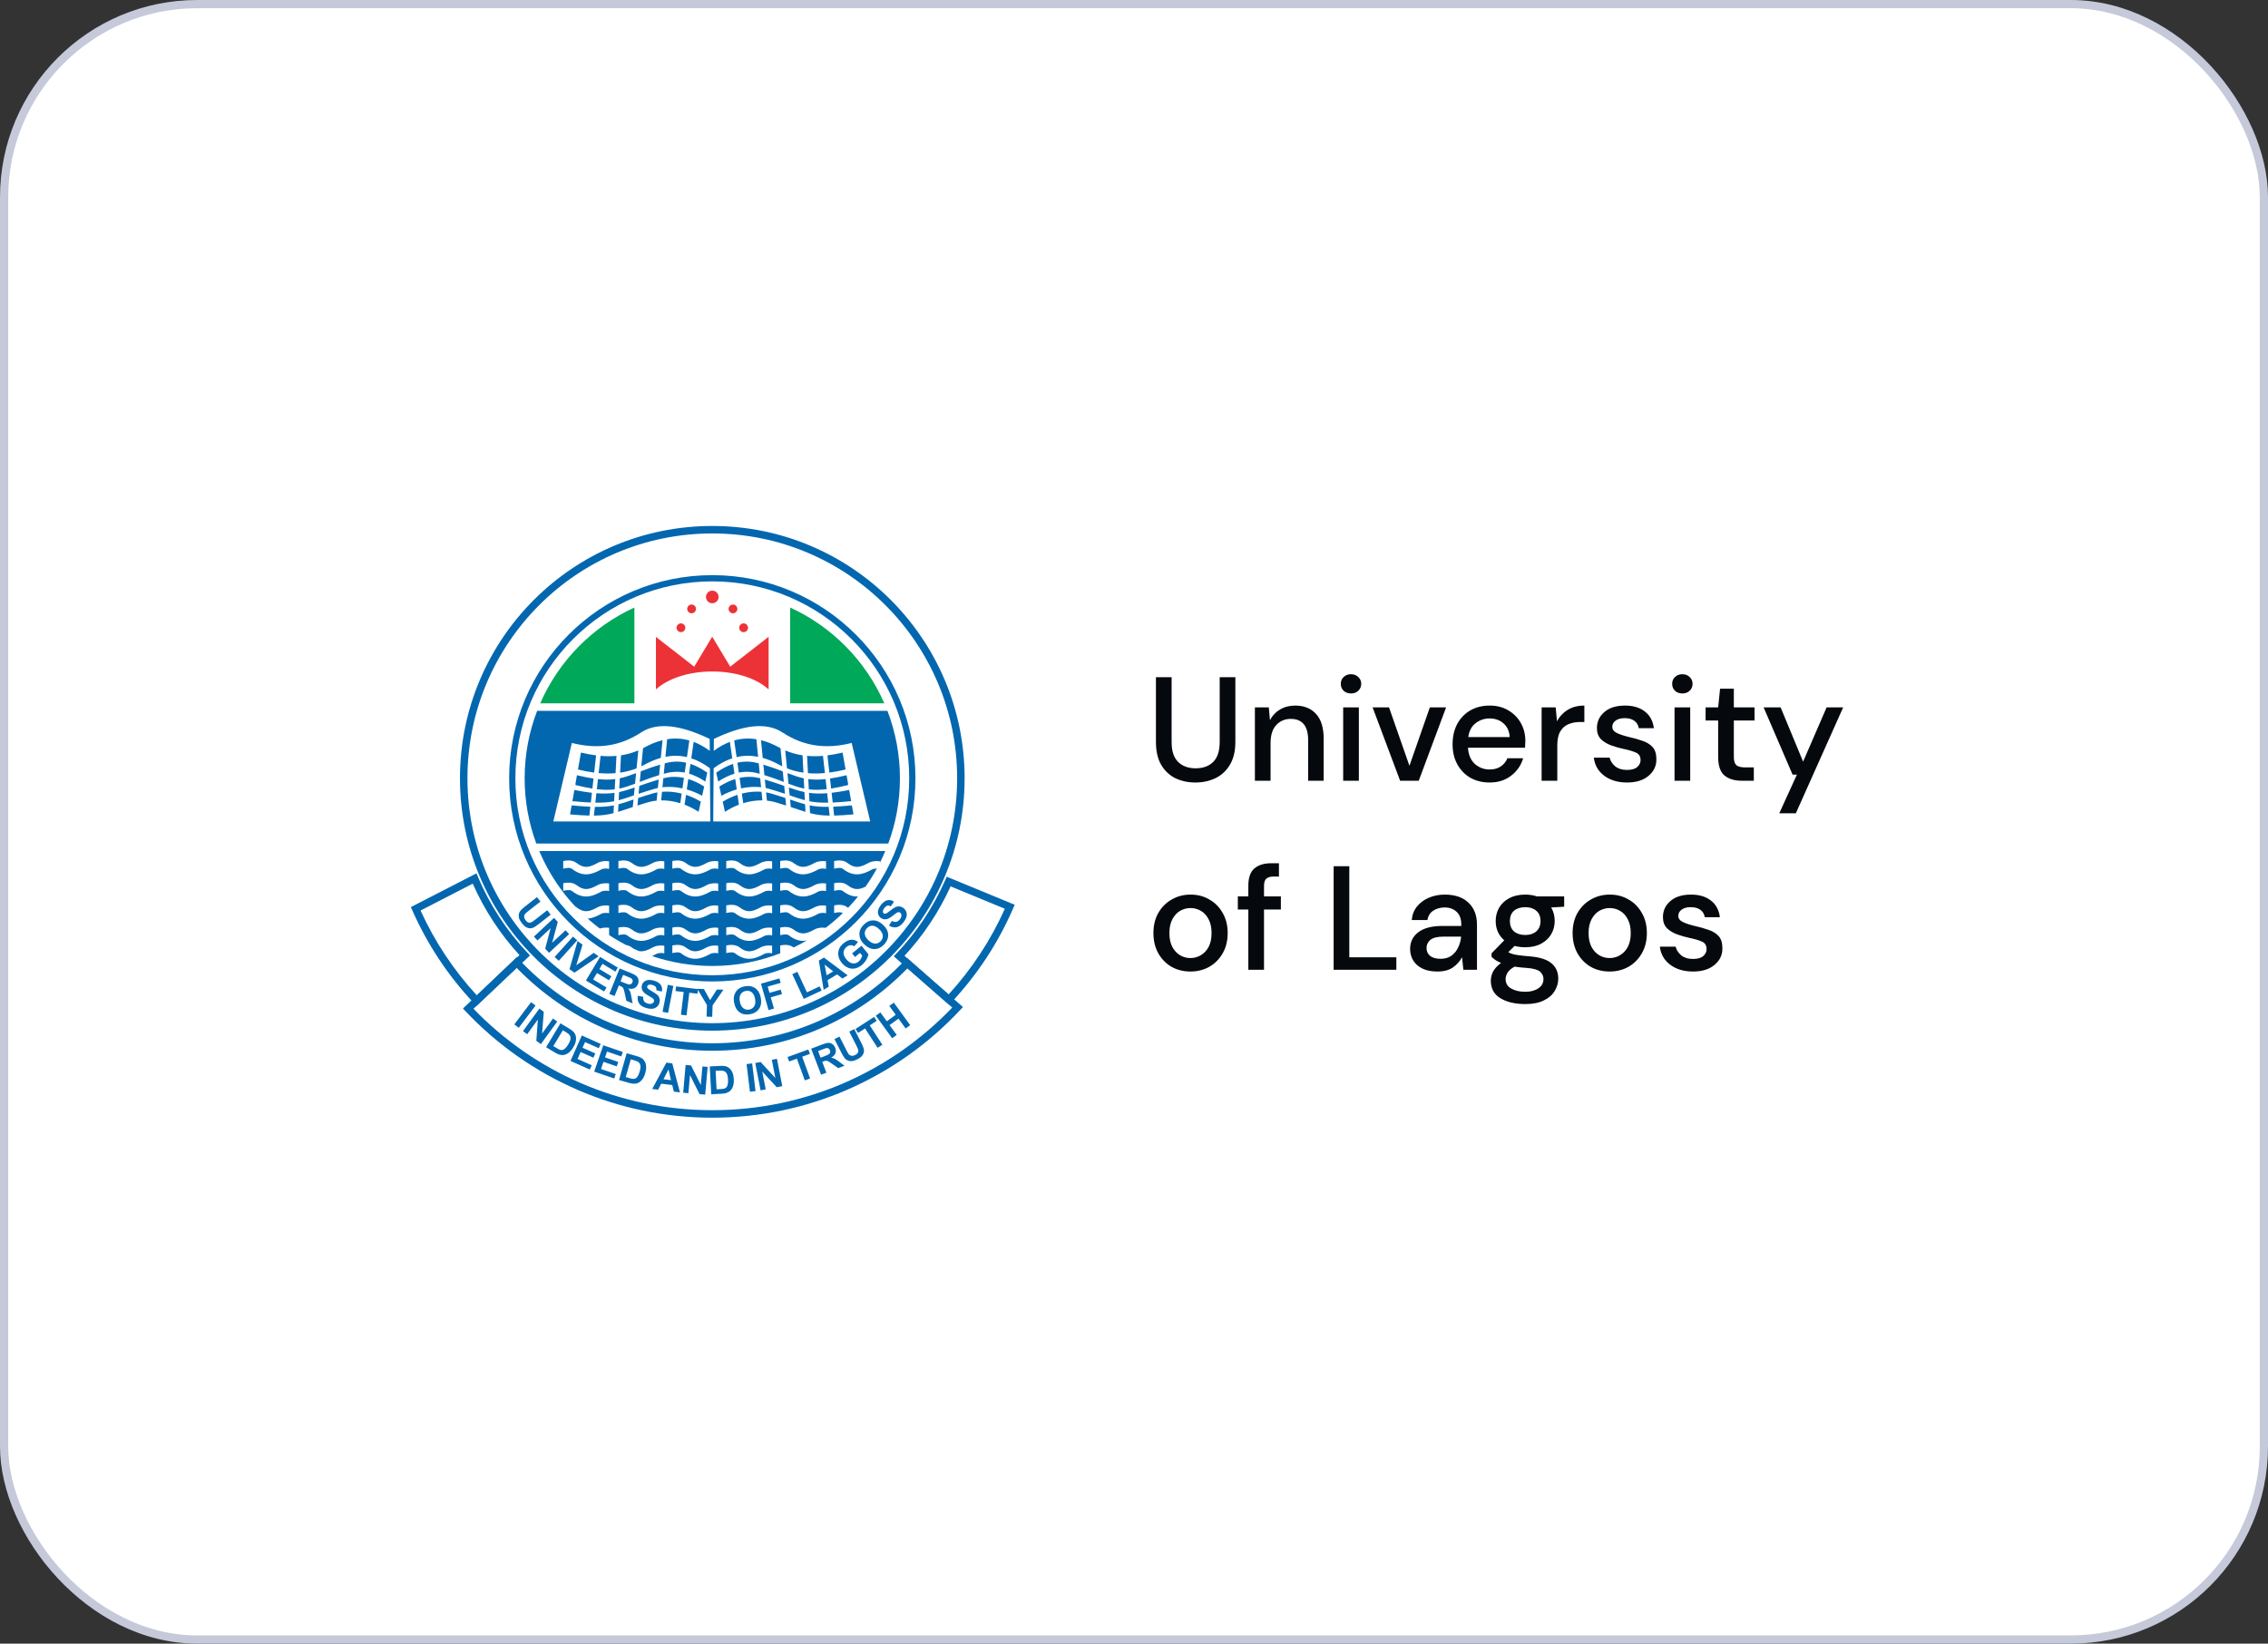 <svg width="276" height="200" viewBox="0 0 276 200" fill="none" xmlns="http://www.w3.org/2000/svg">
<rect x="0" y="0" width="276" height="200" fill="#333333" stroke="none"/>
<rect x="0.5" y="0.5" width="275" height="199" rx="23.5" fill="white" stroke="#C5C9D9"/>
<path fill-rule="evenodd" clip-rule="evenodd" d="M107.992 86.492C108.975 89.041 109.516 91.81 109.516 94.706C109.516 97.498 109.014 100.172 108.097 102.644H65.264C64.347 100.172 63.846 97.497 63.846 94.706C63.846 91.811 64.386 89.041 65.37 86.492H107.992H107.992ZM68.543 104.771C68.715 104.737 68.887 104.711 69.058 104.703C69.464 104.684 69.845 104.76 70.174 105.015C70.624 105.363 71.011 105.497 71.389 105.481C71.791 105.464 72.223 105.281 72.726 105.003C72.978 104.863 73.319 104.784 73.675 104.777C73.822 104.774 73.973 104.783 74.124 104.805V105.728C73.982 105.695 73.834 105.681 73.692 105.684C73.481 105.688 73.291 105.728 73.163 105.799C72.549 106.139 71.999 106.363 71.428 106.388C70.834 106.413 70.255 106.225 69.62 105.733C69.486 105.629 69.306 105.6 69.101 105.61H69.099C68.929 105.618 68.74 105.653 68.543 105.7V104.77V104.771ZM100.486 112.895C99.746 113.458 98.971 113.976 98.164 114.446C98.053 114.466 97.942 114.478 97.831 114.483C97.236 114.509 96.657 114.321 96.022 113.828C95.888 113.725 95.707 113.696 95.503 113.705H95.501C95.331 113.713 95.141 113.749 94.945 113.795V112.866C95.117 112.832 95.289 112.807 95.46 112.799C95.866 112.78 96.247 112.855 96.576 113.11C97.026 113.458 97.413 113.593 97.791 113.576C98.193 113.559 98.625 113.377 99.127 113.098C99.38 112.958 99.721 112.88 100.076 112.873C100.211 112.87 100.348 112.877 100.485 112.895H100.486ZM71.519 111.779C70.988 111.307 70.48 110.811 69.995 110.293C70.056 110.327 70.116 110.366 70.174 110.412C70.624 110.76 71.011 110.894 71.389 110.878C71.791 110.86 72.223 110.678 72.726 110.4C72.978 110.26 73.319 110.181 73.675 110.174C73.822 110.171 73.973 110.18 74.124 110.202V111.125C73.982 111.092 73.834 111.078 73.692 111.081C73.481 111.085 73.291 111.125 73.163 111.196C72.581 111.518 72.058 111.736 71.519 111.779ZM68.543 107.469C68.715 107.435 68.887 107.41 69.058 107.402C69.464 107.383 69.845 107.458 70.174 107.713C70.624 108.062 71.011 108.196 71.389 108.179C71.791 108.162 72.223 107.979 72.726 107.701C72.978 107.561 73.319 107.483 73.675 107.475C73.822 107.473 73.973 107.482 74.124 107.504V108.426C73.982 108.394 73.834 108.379 73.692 108.382C73.481 108.386 73.291 108.426 73.163 108.497C72.549 108.837 71.999 109.061 71.428 109.086C70.834 109.112 70.255 108.923 69.62 108.431C69.486 108.328 69.306 108.299 69.101 108.308H69.099C68.929 108.316 68.74 108.352 68.543 108.398V107.469V107.469ZM75.258 104.771C75.43 104.737 75.603 104.711 75.774 104.703C76.179 104.684 76.56 104.76 76.89 105.015C77.34 105.363 77.727 105.497 78.105 105.481C78.506 105.464 78.938 105.281 79.441 105.003C79.694 104.863 80.034 104.784 80.39 104.777C80.537 104.774 80.688 104.783 80.839 104.805V105.728C80.697 105.695 80.55 105.681 80.408 105.684C80.197 105.688 80.006 105.728 79.878 105.799C79.264 106.139 78.715 106.363 78.144 106.388C77.549 106.413 76.971 106.225 76.335 105.733C76.202 105.629 76.021 105.6 75.816 105.61H75.815C75.645 105.618 75.455 105.653 75.258 105.7V104.77V104.771ZM75.258 107.469C75.43 107.435 75.603 107.41 75.774 107.402C76.179 107.383 76.56 107.458 76.89 107.713C77.34 108.062 77.727 108.196 78.105 108.179C78.506 108.162 78.938 107.979 79.441 107.701C79.694 107.561 80.034 107.483 80.39 107.475C80.537 107.473 80.688 107.482 80.839 107.504V108.426C80.697 108.394 80.55 108.379 80.408 108.382C80.197 108.386 80.006 108.426 79.878 108.497C79.264 108.837 78.715 109.061 78.144 109.086C77.549 109.112 76.971 108.923 76.335 108.431C76.202 108.328 76.021 108.299 75.816 108.308H75.815C75.645 108.316 75.455 108.352 75.258 108.398V107.469V107.469ZM75.258 110.167C75.43 110.133 75.603 110.108 75.774 110.1C76.179 110.081 76.56 110.157 76.89 110.412C77.34 110.76 77.727 110.894 78.105 110.878C78.506 110.86 78.938 110.678 79.441 110.4C79.694 110.26 80.034 110.181 80.39 110.174C80.537 110.171 80.688 110.18 80.839 110.202V111.125C80.697 111.092 80.55 111.078 80.408 111.081C80.197 111.085 80.006 111.125 79.878 111.196C79.264 111.536 78.715 111.76 78.144 111.785C77.549 111.81 76.971 111.622 76.335 111.13C76.202 111.027 76.021 110.997 75.816 111.007H75.815C75.645 111.015 75.455 111.05 75.258 111.097V110.167ZM75.258 112.866C75.43 112.832 75.603 112.807 75.774 112.799C76.179 112.78 76.56 112.855 76.89 113.11C77.34 113.458 77.727 113.593 78.105 113.576C78.506 113.559 78.938 113.376 79.441 113.098C79.694 112.958 80.034 112.879 80.39 112.872C80.537 112.869 80.688 112.878 80.839 112.9V113.823C80.697 113.79 80.55 113.776 80.408 113.779C80.197 113.783 80.006 113.823 79.878 113.894C79.264 114.234 78.715 114.458 78.144 114.483C77.549 114.508 76.971 114.32 76.335 113.828C76.202 113.725 76.021 113.695 75.816 113.705H75.815C75.645 113.713 75.455 113.748 75.258 113.795V112.865V112.866ZM81.82 104.77C81.993 104.736 82.165 104.711 82.336 104.703C82.742 104.684 83.123 104.759 83.452 105.015C83.902 105.363 84.289 105.497 84.667 105.481C85.069 105.463 85.5 105.281 86.003 105.002C86.256 104.863 86.596 104.784 86.952 104.777C87.099 104.774 87.251 104.783 87.401 104.805V105.728C87.259 105.695 87.112 105.681 86.97 105.683C86.759 105.687 86.568 105.728 86.44 105.799C85.826 106.138 85.277 106.362 84.706 106.387C84.111 106.413 83.532 106.225 82.897 105.732C82.763 105.629 82.583 105.6 82.378 105.61H82.376C82.207 105.617 82.017 105.653 81.82 105.699V104.77L81.82 104.77ZM81.82 107.469C81.993 107.435 82.165 107.409 82.336 107.401C82.742 107.383 83.123 107.458 83.452 107.713C83.902 108.061 84.289 108.196 84.667 108.179C85.069 108.162 85.5 107.979 86.003 107.701C86.256 107.561 86.596 107.482 86.952 107.475C87.099 107.472 87.251 107.481 87.401 107.503V108.426C87.259 108.393 87.112 108.379 86.97 108.382C86.759 108.386 86.568 108.426 86.44 108.497C85.826 108.837 85.277 109.061 84.706 109.086C84.111 109.111 83.532 108.923 82.897 108.431C82.763 108.328 82.583 108.298 82.378 108.308H82.376C82.207 108.316 82.017 108.351 81.82 108.398V107.468L81.82 107.469ZM81.82 110.167C81.993 110.133 82.165 110.108 82.336 110.1C82.742 110.081 83.123 110.156 83.452 110.411C83.902 110.76 84.289 110.894 84.667 110.877C85.069 110.86 85.5 110.677 86.003 110.399C86.256 110.26 86.596 110.181 86.952 110.174C87.099 110.171 87.251 110.18 87.401 110.202V111.125C87.259 111.092 87.112 111.078 86.97 111.08C86.759 111.085 86.568 111.125 86.44 111.196C85.826 111.535 85.277 111.76 84.706 111.784C84.111 111.81 83.532 111.622 82.897 111.129C82.763 111.026 82.583 110.997 82.378 111.007H82.376C82.207 111.015 82.017 111.05 81.82 111.096V110.167H81.82ZM81.82 112.865C81.993 112.831 82.165 112.806 82.336 112.798C82.742 112.779 83.123 112.855 83.452 113.11C83.902 113.458 84.289 113.592 84.667 113.576C85.069 113.558 85.5 113.376 86.003 113.098C86.256 112.958 86.596 112.879 86.952 112.872C87.099 112.869 87.251 112.878 87.401 112.9V113.823C87.259 113.79 87.112 113.776 86.97 113.779C86.759 113.783 86.568 113.823 86.44 113.894C85.826 114.234 85.277 114.458 84.706 114.482C84.111 114.508 83.532 114.32 82.897 113.828C82.763 113.724 82.583 113.695 82.378 113.704H82.376C82.207 113.713 82.017 113.748 81.82 113.794V112.865L81.82 112.865ZM81.82 115.045C81.993 115.011 82.165 114.986 82.336 114.978C82.742 114.959 83.123 115.034 83.452 115.29C83.902 115.638 84.289 115.772 84.667 115.756C85.069 115.738 85.5 115.555 86.003 115.277C86.256 115.138 86.596 115.059 86.952 115.052C87.099 115.049 87.251 115.058 87.401 115.08V116.003C87.259 115.97 87.112 115.956 86.97 115.958C86.759 115.962 86.568 116.003 86.44 116.074C85.826 116.413 85.277 116.638 84.706 116.662C84.111 116.688 83.532 116.5 82.897 116.007C82.763 115.904 82.583 115.875 82.378 115.885H82.376C82.207 115.893 82.017 115.928 81.82 115.974V115.045H81.82ZM88.382 104.77C88.555 104.736 88.727 104.711 88.898 104.703C89.304 104.684 89.685 104.759 90.014 105.015C90.464 105.363 90.851 105.497 91.229 105.481C91.631 105.463 92.063 105.281 92.566 105.002C92.818 104.863 93.159 104.784 93.515 104.777C93.662 104.774 93.813 104.783 93.963 104.805V105.728C93.822 105.695 93.674 105.681 93.532 105.683C93.321 105.687 93.131 105.728 93.003 105.799C92.389 106.138 91.839 106.362 91.268 106.387C90.674 106.413 90.095 106.225 89.46 105.732C89.326 105.629 89.146 105.6 88.941 105.61H88.939C88.769 105.617 88.58 105.653 88.382 105.699V104.77V104.77ZM88.382 107.469C88.555 107.435 88.727 107.409 88.898 107.401C89.304 107.383 89.685 107.458 90.014 107.713C90.464 108.061 90.851 108.196 91.229 108.179C91.631 108.162 92.063 107.979 92.566 107.701C92.818 107.561 93.159 107.482 93.515 107.475C93.662 107.472 93.813 107.481 93.963 107.503V108.426C93.822 108.393 93.674 108.379 93.532 108.382C93.321 108.386 93.131 108.426 93.003 108.497C92.389 108.837 91.839 109.061 91.268 109.086C90.674 109.111 90.095 108.923 89.46 108.431C89.326 108.328 89.146 108.298 88.941 108.308H88.939C88.769 108.316 88.58 108.351 88.382 108.398V107.468V107.469ZM88.382 110.167C88.555 110.133 88.727 110.108 88.898 110.1C89.304 110.081 89.685 110.156 90.014 110.411C90.464 110.76 90.851 110.894 91.229 110.877C91.631 110.86 92.063 110.677 92.566 110.399C92.818 110.26 93.159 110.181 93.515 110.174C93.662 110.171 93.813 110.18 93.963 110.202V111.125C93.822 111.092 93.674 111.078 93.532 111.08C93.321 111.085 93.131 111.125 93.003 111.196C92.389 111.535 91.839 111.76 91.268 111.784C90.674 111.81 90.095 111.622 89.46 111.129C89.326 111.026 89.146 110.997 88.941 111.007H88.939C88.769 111.015 88.58 111.05 88.382 111.096V110.167ZM88.382 112.865C88.555 112.831 88.727 112.806 88.898 112.798C89.304 112.779 89.685 112.855 90.014 113.11C90.464 113.458 90.851 113.592 91.229 113.576C91.631 113.558 92.063 113.376 92.566 113.098C92.818 112.958 93.159 112.879 93.515 112.872C93.662 112.869 93.813 112.878 93.963 112.9V113.823C93.822 113.79 93.674 113.776 93.532 113.779C93.321 113.783 93.131 113.823 93.003 113.894C92.389 114.234 91.839 114.458 91.268 114.482C90.674 114.508 90.095 114.32 89.46 113.828C89.326 113.724 89.146 113.695 88.941 113.704H88.939C88.769 113.713 88.58 113.748 88.382 113.794V112.865V112.865ZM88.382 115.045C88.555 115.011 88.727 114.986 88.898 114.978C89.304 114.959 89.685 115.034 90.014 115.29C90.464 115.638 90.851 115.772 91.229 115.756C91.631 115.738 92.063 115.555 92.566 115.277C92.818 115.138 93.159 115.059 93.515 115.052C93.662 115.049 93.813 115.058 93.963 115.08V116.003C93.822 115.97 93.674 115.956 93.532 115.958C93.321 115.962 93.131 116.003 93.003 116.074C92.389 116.413 91.839 116.638 91.268 116.662C90.674 116.688 90.095 116.5 89.46 116.007C89.326 115.904 89.146 115.875 88.941 115.885H88.939C88.769 115.893 88.58 115.928 88.382 115.974V115.045ZM94.945 104.77C95.117 104.736 95.289 104.711 95.46 104.703C95.866 104.684 96.247 104.759 96.576 105.015C97.026 105.363 97.413 105.497 97.791 105.481C98.193 105.463 98.625 105.281 99.127 105.002C99.38 104.863 99.721 104.784 100.076 104.777C100.224 104.774 100.375 104.783 100.525 104.805V105.728C100.384 105.695 100.236 105.681 100.094 105.683C99.883 105.687 99.693 105.728 99.565 105.799C98.951 106.138 98.401 106.362 97.83 106.387C97.236 106.413 96.657 106.225 96.021 105.732C95.888 105.629 95.707 105.6 95.503 105.61H95.501C95.331 105.617 95.141 105.653 94.944 105.699V104.77L94.945 104.77ZM94.945 107.469C95.117 107.435 95.289 107.409 95.46 107.401C95.866 107.383 96.247 107.458 96.576 107.713C97.026 108.061 97.413 108.196 97.791 108.179C98.193 108.162 98.625 107.979 99.127 107.701C99.38 107.561 99.721 107.482 100.076 107.475C100.224 107.472 100.375 107.481 100.525 107.503V108.426C100.384 108.393 100.236 108.379 100.094 108.382C99.883 108.386 99.693 108.426 99.565 108.497C98.951 108.837 98.401 109.061 97.83 109.086C97.236 109.111 96.657 108.923 96.021 108.431C95.888 108.328 95.707 108.298 95.503 108.308H95.501C95.331 108.316 95.141 108.351 94.944 108.398V107.468L94.945 107.469ZM94.945 110.167C95.117 110.133 95.289 110.108 95.46 110.1C95.866 110.081 96.247 110.156 96.576 110.411C97.026 110.76 97.413 110.894 97.791 110.877C98.193 110.86 98.625 110.677 99.127 110.399C99.38 110.26 99.721 110.181 100.076 110.174C100.224 110.171 100.375 110.18 100.525 110.202V111.125C100.384 111.092 100.236 111.078 100.094 111.08C99.883 111.085 99.693 111.125 99.565 111.196C98.951 111.535 98.401 111.76 97.83 111.784C97.236 111.81 96.657 111.622 96.021 111.129C95.888 111.026 95.707 110.997 95.503 111.007H95.501C95.331 111.015 95.141 111.05 94.944 111.096V110.167H94.945ZM87.948 97.549C88.557 97.183 89.162 96.911 89.751 96.717L89.924 97.913C89.365 98.127 88.794 98.412 88.222 98.782L87.948 97.549ZM90.278 96.563C91.14 96.343 91.954 96.288 92.673 96.346L92.775 97.389C92.062 97.378 91.272 97.479 90.447 97.733L90.278 96.563V96.563ZM93.229 96.417C93.437 96.453 93.634 96.499 93.82 96.554C94.499 96.753 95.072 96.936 95.575 97.101L95.664 98.017C95.276 97.893 94.847 97.76 94.364 97.618C94.05 97.526 93.702 97.457 93.327 97.42L93.228 96.417H93.229ZM96.142 97.29C96.856 97.529 97.422 97.723 97.972 97.868L98.02 98.79C97.502 98.633 96.938 98.436 96.232 98.202L96.142 97.29ZM98.528 97.999C99.187 98.132 99.886 98.194 100.844 98.179L100.963 99.245C99.993 99.235 99.294 99.133 98.578 98.948L98.528 97.999H98.528ZM101.391 98.164C102.027 98.138 102.77 98.084 103.669 98.001L103.862 99.096C102.92 99.18 102.157 99.227 101.512 99.241L101.392 98.164H101.391ZM88.821 90.273L89.11 92.272C88.367 92.514 87.612 92.906 86.844 93.475L86.795 99.956C93.348 99.956 99.532 99.956 105.899 99.956C105.147 96.772 104.395 93.588 103.642 90.404C100.79 91.119 98.011 90.957 95.219 89.125C93.168 87.78 90.264 88.289 86.87 89.915L86.859 91.363C87.523 90.874 88.177 90.516 88.821 90.273ZM89.208 92.953L89.379 94.14C88.77 94.324 88.117 94.629 87.403 95.096L87.163 94.016C87.904 93.504 88.579 93.163 89.208 92.953ZM89.474 94.794L89.657 96.061C89.047 96.234 88.418 96.485 87.789 96.83L87.539 95.705C88.222 95.276 88.866 94.981 89.474 94.794ZM90.187 95.928L90.003 94.656C90.919 94.46 91.751 94.507 92.511 94.696L92.618 95.79C91.903 95.708 91.071 95.737 90.186 95.928H90.187ZM89.91 94.008L89.736 92.804C90.679 92.588 91.521 92.663 92.334 92.879L92.459 94.154C91.657 93.926 90.83 93.829 89.91 94.009V94.008ZM89.638 92.125L89.346 90.1C90.264 89.84 91.163 89.806 92.048 89.95L92.257 92.088C91.399 91.921 90.527 91.918 89.638 92.125ZM93.177 95.881L93.076 94.856C94.008 95.131 94.765 95.393 95.431 95.626L95.525 96.588C94.959 96.4 94.301 96.189 93.499 95.961C93.395 95.932 93.288 95.905 93.177 95.881L93.177 95.881ZM93.024 94.321L92.899 93.042C93.835 93.325 94.593 93.605 95.258 93.858L95.384 95.147C94.718 94.893 93.962 94.609 93.024 94.321ZM92.819 92.221L92.608 90.066C93.349 90.249 94.079 90.552 94.801 90.944C94.861 90.977 94.921 91.009 94.982 91.04L95.198 93.247C95.065 93.183 94.932 93.116 94.801 93.044C94.147 92.689 93.487 92.407 92.818 92.221H92.819ZM96.092 96.78L95.999 95.823C96.676 96.057 97.272 96.25 97.895 96.379L97.946 97.373C97.377 97.225 96.808 97.024 96.092 96.78ZM95.954 95.364L95.828 94.075C96.532 94.342 97.149 94.564 97.808 94.704L97.873 95.959C97.229 95.828 96.629 95.618 95.954 95.364V95.364ZM95.771 93.496L95.558 91.311C96.255 91.609 96.957 91.802 97.664 91.909L97.773 94.016C97.097 93.92 96.427 93.752 95.772 93.495L95.771 93.496ZM98.502 97.501L98.449 96.476C99.093 96.566 99.794 96.588 100.658 96.52L100.787 97.669C99.84 97.686 99.143 97.626 98.502 97.501ZM98.427 96.049L98.362 94.799C98.974 94.881 99.646 94.89 100.466 94.802L100.603 96.027C99.749 96.128 99.055 96.127 98.427 96.049ZM98.325 94.079L98.216 91.977C98.857 92.036 99.502 92.03 100.151 91.974L100.384 94.067C99.697 94.128 99.008 94.138 98.325 94.079ZM101.334 97.653L101.202 96.468C101.822 96.398 102.524 96.287 103.339 96.127L103.578 97.485C102.698 97.571 101.964 97.626 101.334 97.653V97.653ZM101.144 95.953L101.008 94.732C101.596 94.646 102.259 94.514 103.022 94.329L103.201 95.346V95.526C102.422 95.719 101.745 95.859 101.144 95.953ZM100.927 94.007L100.693 91.916C101.305 91.838 101.92 91.72 102.537 91.574L102.9 93.634C102.249 93.793 101.589 93.923 100.927 94.008V94.007ZM85.286 97.55C84.677 97.183 84.072 96.911 83.483 96.718L83.31 97.913C83.869 98.127 84.44 98.412 85.012 98.783L85.286 97.55ZM82.956 96.564C82.095 96.343 81.28 96.288 80.562 96.347L80.46 97.389C81.173 97.379 81.962 97.479 82.787 97.733L82.956 96.563V96.564ZM80.006 96.417C79.798 96.454 79.6 96.5 79.415 96.554C78.736 96.754 78.162 96.936 77.66 97.102L77.57 98.018C77.959 97.893 78.388 97.76 78.871 97.618C79.184 97.526 79.532 97.458 79.908 97.421L80.006 96.417H80.006ZM77.092 97.29C76.379 97.529 75.813 97.723 75.262 97.869L75.215 98.791C75.733 98.633 76.297 98.436 77.003 98.203L77.092 97.29ZM74.707 97.999C74.048 98.132 73.349 98.195 72.391 98.18L72.272 99.245C73.242 99.235 73.94 99.134 74.657 98.949L74.707 97.999ZM71.843 98.164C71.207 98.138 70.465 98.085 69.566 98.001L69.373 99.097C70.315 99.18 71.077 99.227 71.723 99.241L71.843 98.164H71.843ZM84.413 90.273L84.125 92.273C84.868 92.514 85.623 92.906 86.391 93.475L86.44 99.956C79.887 99.956 73.702 99.956 67.336 99.956C68.088 96.772 68.841 93.588 69.592 90.404C72.444 91.119 75.224 90.957 78.016 89.126C80.066 87.781 82.971 88.289 86.365 89.915L86.375 91.363C85.711 90.874 85.058 90.516 84.413 90.273ZM84.027 92.953L83.855 94.14C84.465 94.324 85.118 94.63 85.831 95.096L86.071 94.016C85.331 93.505 84.655 93.163 84.027 92.953ZM83.761 94.795L83.578 96.061C84.188 96.234 84.817 96.485 85.446 96.831L85.696 95.706C85.013 95.276 84.369 94.982 83.761 94.795ZM83.048 95.928L83.232 94.656C82.315 94.46 81.484 94.507 80.723 94.696L80.616 95.79C81.332 95.708 82.163 95.738 83.048 95.928ZM83.325 94.009L83.499 92.805C82.556 92.588 81.714 92.663 80.901 92.879L80.776 94.155C81.578 93.927 82.405 93.829 83.326 94.009L83.325 94.009ZM83.597 92.125L83.889 90.101C82.971 89.84 82.071 89.806 81.187 89.951L80.978 92.088C81.836 91.921 82.708 91.918 83.597 92.125H83.597ZM80.058 95.881L80.158 94.856C79.227 95.131 78.47 95.394 77.804 95.626L77.71 96.589C78.276 96.4 78.934 96.19 79.737 95.961C79.84 95.932 79.947 95.905 80.058 95.882L80.058 95.881ZM80.21 94.322L80.336 93.043C79.399 93.325 78.642 93.605 77.977 93.858L77.851 95.147C78.516 94.893 79.272 94.609 80.21 94.322ZM80.416 92.222L80.627 90.066C79.886 90.249 79.156 90.552 78.434 90.945C78.374 90.977 78.313 91.009 78.253 91.04L78.037 93.247C78.17 93.184 78.302 93.116 78.434 93.045C79.087 92.689 79.748 92.408 80.416 92.222H80.416ZM77.142 96.78L77.236 95.824C76.558 96.058 75.962 96.251 75.34 96.38L75.288 97.374C75.857 97.225 76.427 97.025 77.142 96.78ZM77.281 95.364L77.407 94.075C76.703 94.343 76.086 94.564 75.427 94.704L75.361 95.959C76.005 95.828 76.606 95.618 77.281 95.364V95.364ZM77.463 93.496L77.677 91.311C76.98 91.609 76.278 91.802 75.571 91.91L75.462 94.017C76.138 93.92 76.807 93.752 77.463 93.496V93.496ZM74.732 97.501L74.785 96.476C74.142 96.567 73.44 96.588 72.576 96.52L72.448 97.67C73.394 97.686 74.092 97.626 74.732 97.501ZM74.808 96.049L74.872 94.8C74.261 94.881 73.589 94.89 72.768 94.802L72.631 96.028C73.485 96.129 74.18 96.127 74.808 96.049ZM74.91 94.08L75.019 91.977C74.377 92.036 73.732 92.03 73.084 91.974L72.85 94.067C73.538 94.129 74.226 94.138 74.91 94.08ZM71.901 97.653L72.033 96.468C71.413 96.398 70.711 96.287 69.896 96.127L69.657 97.486C70.537 97.571 71.271 97.626 71.901 97.653L71.901 97.653ZM72.091 95.953L72.227 94.733C71.638 94.646 70.975 94.514 70.212 94.329L70.033 95.347V95.526C70.812 95.72 71.49 95.859 72.091 95.953ZM72.308 94.008L72.541 91.916C71.929 91.839 71.314 91.72 70.697 91.574L70.334 93.635C70.985 93.794 71.645 93.923 72.308 94.008V94.008ZM107.738 103.555C107.506 104.107 107.252 104.648 106.978 105.177C107.015 105.105 107.052 105.033 107.088 104.96V104.806C106.938 104.784 106.787 104.775 106.64 104.778C106.283 104.785 105.943 104.864 105.691 105.003C105.188 105.282 104.756 105.464 104.354 105.482C103.976 105.498 103.589 105.364 103.139 105.015C102.81 104.76 102.429 104.685 102.024 104.704C101.852 104.712 101.68 104.737 101.508 104.771V105.7C101.705 105.654 101.894 105.619 102.064 105.611H102.066C102.271 105.601 102.452 105.631 102.585 105.734C103.221 106.225 103.799 106.414 104.394 106.389C104.965 106.364 105.514 106.14 106.128 105.8C106.256 105.729 106.446 105.689 106.658 105.685C106.675 105.684 106.691 105.684 106.708 105.684C106.289 106.447 105.828 107.184 105.328 107.891C104.975 108.061 104.657 108.167 104.355 108.18C103.977 108.196 103.59 108.062 103.14 107.714C102.81 107.459 102.43 107.383 102.024 107.402C101.853 107.41 101.681 107.435 101.508 107.47V108.399C101.705 108.352 101.895 108.317 102.065 108.309H102.067C102.271 108.3 102.452 108.329 102.585 108.432C103.221 108.924 103.8 109.112 104.394 109.087L104.42 109.086C104.504 108.983 104.586 108.88 104.668 108.776C104.209 109.362 103.722 109.925 103.208 110.464C103.186 110.447 103.163 110.43 103.14 110.412C102.811 110.157 102.43 110.082 102.024 110.101C101.853 110.109 101.681 110.134 101.509 110.168V111.097C101.706 111.051 101.895 111.015 102.065 111.008H102.067C102.26 110.999 102.432 111.024 102.563 111.114C102.621 111.058 102.678 111.001 102.736 110.945C100.948 112.713 98.87 114.187 96.579 115.291L96.579 115.29C96.249 115.035 95.868 114.959 95.463 114.979C95.291 114.987 95.12 115.012 94.947 115.046V115.975C94.996 115.963 95.043 115.953 95.091 115.943L95.118 115.932C92.508 116.97 89.662 117.541 86.683 117.541C84.121 117.541 81.657 117.118 79.358 116.34C79.528 116.262 79.702 116.173 79.881 116.074C80.009 116.004 80.199 115.963 80.41 115.959C80.552 115.956 80.7 115.97 80.841 116.003V115.081C80.691 115.059 80.54 115.05 80.392 115.052C80.036 115.06 79.696 115.138 79.443 115.278C78.941 115.556 78.509 115.739 78.107 115.756C77.988 115.762 77.868 115.752 77.745 115.725C77.249 115.514 76.763 115.286 76.285 115.041C76.552 115.178 76.822 115.308 77.094 115.435C77.028 115.391 76.961 115.343 76.892 115.29C76.681 115.127 76.449 115.037 76.203 114.998C75.256 114.508 74.347 113.954 73.483 113.34C73.694 113.49 73.909 113.637 74.126 113.78V112.901C73.976 112.879 73.824 112.87 73.677 112.873C73.434 112.878 73.199 112.916 72.994 112.984C69.772 110.567 67.209 107.317 65.626 103.554H107.74L107.738 103.555ZM104.881 108.499C104.844 108.548 104.806 108.596 104.769 108.645C104.807 108.596 104.844 108.548 104.881 108.499Z" fill="#0367B0"/>
<path fill-rule="evenodd" clip-rule="evenodd" d="M96.158 73.926C101.268 76.261 105.366 80.425 107.616 85.581H96.158V73.926ZM65.742 85.581C67.992 80.425 72.091 76.261 77.201 73.926V85.581H65.742Z" fill="#00A859"/>
<path fill-rule="evenodd" clip-rule="evenodd" d="M82.866 75.852C83.161 75.852 83.4 76.091 83.4 76.386C83.4 76.681 83.161 76.92 82.866 76.92C82.571 76.92 82.332 76.681 82.332 76.386C82.332 76.091 82.571 75.852 82.866 75.852ZM90.493 75.852C90.788 75.852 91.027 76.091 91.027 76.386C91.027 76.681 90.788 76.92 90.493 76.92C90.198 76.92 89.959 76.681 89.959 76.386C89.959 76.091 90.198 75.852 90.493 75.852ZM84.162 73.56C84.457 73.56 84.696 73.799 84.696 74.094C84.696 74.389 84.457 74.628 84.162 74.628C83.867 74.628 83.628 74.389 83.628 74.094C83.628 73.799 83.867 73.56 84.162 73.56ZM89.197 73.56C89.492 73.56 89.731 73.799 89.731 74.094C89.731 74.389 89.492 74.628 89.197 74.628C88.902 74.628 88.663 74.389 88.663 74.094C88.663 73.799 88.902 73.56 89.197 73.56ZM93.536 77.484V83.89C92.112 82.58 89.574 81.707 86.68 81.707C83.785 81.707 81.247 82.58 79.822 83.89V77.498L84.479 81.123L86.671 77.473L88.862 81.123L93.536 77.484L93.536 77.484ZM86.68 71.871C87.103 71.871 87.448 72.215 87.448 72.639C87.448 73.063 87.104 73.407 86.68 73.407C86.255 73.407 85.912 73.063 85.912 72.639C85.912 72.215 86.255 71.871 86.68 71.871Z" fill="#ED3237"/>
<path d="M57.677 122.072C56.118 120.421 54.699 118.636 53.438 116.737C52.188 114.852 51.093 112.856 50.172 110.768L50 110.377L50.38 110.181L57.547 106.494L57.982 106.27L58.173 106.721C58.892 108.426 59.761 110.054 60.764 111.589C61.774 113.136 62.921 114.589 64.187 115.931L64.498 116.26L64.168 116.572L58.32 122.092L57.99 122.403L57.678 122.073L57.677 122.072ZM54.196 116.235C55.344 117.964 56.626 119.597 58.029 121.117L63.217 116.221C62.038 114.936 60.962 113.552 60.003 112.083C59.062 110.641 58.233 109.117 57.531 107.523L51.179 110.792C52.042 112.693 53.052 114.513 54.196 116.236V116.235Z" fill="#0367B0"/>
<path d="M123.299 110.515C122.383 112.632 121.294 114.65 120.048 116.549C118.791 118.464 117.37 120.27 115.801 121.946L115.501 122.267L115.172 121.978L109.12 116.677L108.764 116.365L109.09 116.023C110.327 114.722 111.453 113.313 112.451 111.812C113.441 110.321 114.306 108.741 115.029 107.087L115.207 106.68L115.618 106.849L123.056 109.916L123.482 110.092L123.299 110.515H123.299ZM119.287 116.051C120.427 114.314 121.43 112.484 122.281 110.578L115.68 107.856C114.973 109.414 114.145 110.904 113.208 112.313C112.269 113.727 111.218 115.062 110.07 116.304L115.438 121.005C116.845 119.467 118.133 117.81 119.287 116.051Z" fill="#0367B0"/>
<path d="M57.622 122.748C61.312 126.571 65.751 129.669 70.703 131.805C75.602 133.919 81.004 135.09 86.68 135.09C92.398 135.09 97.834 133.903 102.759 131.763C107.733 129.601 112.187 126.466 115.881 122.599L110.433 117.827C107.414 120.928 103.794 123.44 99.761 125.174C95.747 126.9 91.325 127.856 86.681 127.856C82.017 127.856 77.575 126.89 73.545 125.148C69.5 123.4 65.874 120.87 62.856 117.751L57.622 122.748H57.622ZM70.344 132.641C65.138 130.396 60.486 127.109 56.649 123.044L56.34 122.716L56.667 122.404L62.558 116.78L62.888 116.465L63.201 116.798C66.198 119.982 69.834 122.557 73.903 124.316C77.817 126.008 82.138 126.946 86.68 126.946C91.199 126.946 95.499 126.017 99.401 124.339C103.457 122.596 107.083 120.044 110.076 116.888L110.376 116.572L110.704 116.859L116.833 122.228L117.186 122.537L116.867 122.879C113.026 126.992 108.355 130.32 103.121 132.595C98.081 134.786 92.521 136.001 86.68 136.001C80.878 136.001 75.354 134.803 70.343 132.642L70.344 132.641Z" fill="#0367B0"/>
<path d="M86.681 69.984C93.508 69.984 99.689 72.752 104.162 77.226C108.636 81.699 111.403 87.88 111.403 94.707C111.403 101.534 108.636 107.714 104.162 112.188C99.689 116.662 93.508 119.429 86.681 119.429C79.854 119.429 73.674 116.662 69.2 112.188C64.726 107.714 61.959 101.534 61.959 94.707C61.959 87.88 64.726 81.699 69.2 77.226C73.674 72.752 79.855 69.984 86.681 69.984ZM103.626 77.762C99.289 73.425 93.299 70.743 86.681 70.743C80.064 70.743 74.073 73.425 69.736 77.762C65.4 82.098 62.718 88.089 62.718 94.707C62.718 101.324 65.4 107.315 69.736 111.651C74.073 115.988 80.064 118.67 86.681 118.67C93.299 118.67 99.29 115.988 103.626 111.651C107.962 107.315 110.645 101.324 110.645 94.707C110.645 88.089 107.962 82.098 103.626 77.762Z" fill="#0367B0"/>
<path d="M65.348 109.164L65.771 109.705L64.344 110.82C64.117 110.997 63.975 111.119 63.919 111.184C63.829 111.292 63.786 111.415 63.788 111.553C63.791 111.691 63.852 111.836 63.969 111.987C64.089 112.14 64.211 112.232 64.333 112.262C64.456 112.292 64.568 112.279 64.67 112.225C64.773 112.171 64.928 112.061 65.137 111.898L66.595 110.759L67.017 111.3L65.633 112.382C65.316 112.629 65.082 112.789 64.928 112.862C64.774 112.935 64.623 112.967 64.471 112.959C64.32 112.95 64.166 112.901 64.01 112.812C63.854 112.722 63.693 112.57 63.528 112.358C63.328 112.103 63.205 111.886 63.16 111.708C63.115 111.53 63.109 111.367 63.142 111.218C63.175 111.069 63.233 110.943 63.316 110.839C63.439 110.685 63.648 110.494 63.943 110.263L65.348 109.165V109.164ZM64.975 113.969L67.421 111.688L67.877 112.176L67.192 114.717L68.826 113.194L69.261 113.661L66.815 115.942L66.345 115.437L67.005 112.948L65.41 114.435L64.975 113.969L64.975 113.969ZM67.493 116.451L69.731 113.965L70.24 114.424L68.002 116.91L67.493 116.451ZM69.304 117.928L70.287 114.508L70.889 114.946L70.13 117.454L72.258 115.94L72.847 116.368L69.897 118.359L69.304 117.928H69.304ZM71.302 119.309L73.024 116.442L75.184 117.74L74.893 118.225L73.32 117.281L72.939 117.916L74.402 118.795L74.112 119.278L72.649 118.399L72.18 119.179L73.808 120.157L73.517 120.64L71.302 119.309ZM74.152 120.943L75.405 117.842L76.745 118.383C77.081 118.519 77.314 118.646 77.445 118.764C77.575 118.881 77.658 119.029 77.692 119.209C77.726 119.389 77.706 119.57 77.632 119.753C77.538 119.985 77.39 120.15 77.19 120.246C76.991 120.34 76.743 120.352 76.451 120.279C76.557 120.414 76.635 120.547 76.687 120.678C76.738 120.808 76.791 121.024 76.845 121.327L76.986 122.088L76.225 121.78L76.037 120.919C75.971 120.612 75.921 120.415 75.886 120.328C75.851 120.241 75.805 120.172 75.746 120.121C75.689 120.071 75.587 120.016 75.44 119.957L75.312 119.905L74.788 121.2L74.151 120.943L74.152 120.943ZM75.512 119.411L75.982 119.601C76.288 119.724 76.484 119.789 76.57 119.794C76.656 119.8 76.733 119.78 76.802 119.735C76.869 119.69 76.922 119.622 76.96 119.529C77.002 119.424 77.008 119.329 76.977 119.242C76.946 119.155 76.883 119.082 76.786 119.022C76.738 118.995 76.584 118.929 76.326 118.825L75.83 118.624L75.513 119.411H75.512ZM77.619 121.169L78.279 121.292C78.256 121.515 78.29 121.693 78.38 121.827C78.469 121.96 78.614 122.055 78.815 122.113C79.027 122.173 79.2 122.175 79.333 122.117C79.466 122.06 79.55 121.972 79.584 121.854C79.606 121.778 79.602 121.707 79.571 121.64C79.542 121.574 79.476 121.504 79.374 121.433C79.305 121.384 79.141 121.287 78.886 121.141C78.557 120.953 78.339 120.776 78.233 120.609C78.083 120.375 78.044 120.131 78.117 119.876C78.164 119.712 78.255 119.573 78.39 119.457C78.525 119.342 78.693 119.272 78.891 119.248C79.091 119.226 79.315 119.249 79.566 119.321C79.977 119.439 80.26 119.616 80.417 119.852C80.573 120.089 80.614 120.356 80.54 120.655L79.873 120.494C79.892 120.32 79.865 120.184 79.793 120.085C79.721 119.986 79.592 119.91 79.406 119.857C79.215 119.802 79.053 119.797 78.922 119.844C78.838 119.873 78.784 119.93 78.76 120.013C78.738 120.089 78.752 120.164 78.803 120.236C78.866 120.329 79.048 120.459 79.347 120.625C79.647 120.792 79.862 120.937 79.993 121.06C80.124 121.184 80.213 121.328 80.26 121.491C80.308 121.655 80.302 121.838 80.244 122.04C80.191 122.225 80.09 122.383 79.94 122.513C79.789 122.644 79.608 122.721 79.395 122.745C79.183 122.769 78.934 122.74 78.65 122.658C78.237 122.54 77.947 122.355 77.779 122.104C77.612 121.853 77.558 121.541 77.618 121.169L77.619 121.169ZM80.629 123.117L81.268 119.834L81.941 119.965L81.303 123.248L80.629 123.117ZM82.864 123.471L83.203 120.713L82.202 120.591L82.271 120.029L84.953 120.358L84.883 120.92L83.885 120.797L83.546 123.555L82.864 123.471H82.864ZM85.985 123.706L86.034 122.299L84.858 120.32L85.662 120.348L86.415 121.698L87.245 120.403L88.035 120.431L86.719 122.327L86.67 123.73L85.985 123.706L85.985 123.706ZM89.349 122.049C89.283 121.714 89.279 121.424 89.337 121.177C89.381 120.996 89.455 120.825 89.56 120.666C89.666 120.508 89.79 120.382 89.934 120.287C90.126 120.16 90.356 120.07 90.629 120.018C91.12 119.922 91.543 119.995 91.896 120.238C92.25 120.481 92.479 120.869 92.582 121.403C92.686 121.934 92.619 122.377 92.384 122.733C92.15 123.089 91.787 123.315 91.297 123.41C90.801 123.507 90.377 123.435 90.027 123.194C89.676 122.953 89.45 122.571 89.349 122.049ZM90.038 121.892C90.11 122.263 90.253 122.528 90.464 122.686C90.676 122.844 90.916 122.897 91.185 122.844C91.453 122.792 91.655 122.655 91.79 122.43C91.925 122.206 91.956 121.904 91.882 121.524C91.809 121.147 91.671 120.883 91.467 120.73C91.264 120.578 91.022 120.529 90.745 120.582C90.467 120.636 90.261 120.774 90.128 120.995C89.995 121.215 89.964 121.514 90.037 121.892H90.038ZM93.528 122.912L92.606 119.698L94.847 119.055L95.003 119.599L93.423 120.052L93.641 120.813L95.006 120.422L95.162 120.966L93.797 121.357L94.189 122.723L93.529 122.913L93.528 122.912ZM97.816 121.547L96.414 118.54L97.036 118.25L98.2 120.746L99.746 120.025L99.985 120.535L97.816 121.547ZM103.158 118.682L102.518 119.067L101.872 118.568L100.707 119.268L100.858 120.064L100.234 120.439L99.647 116.89L100.269 116.517L103.158 118.682L103.158 118.682ZM101.394 118.199L100.352 117.376L100.598 118.677L101.394 118.199ZM104.045 116.448L103.69 116.01L104.84 115.079L105.678 116.115C105.653 116.312 105.567 116.536 105.42 116.79C105.273 117.042 105.092 117.256 104.874 117.432C104.598 117.656 104.311 117.794 104.013 117.847C103.715 117.899 103.429 117.861 103.153 117.733C102.878 117.604 102.64 117.415 102.438 117.166C102.219 116.895 102.082 116.607 102.026 116.304C101.972 116 102.009 115.702 102.141 115.41C102.241 115.186 102.417 114.972 102.669 114.768C102.997 114.503 103.308 114.363 103.601 114.349C103.896 114.335 104.166 114.426 104.412 114.622L103.961 115.148C103.82 115.051 103.669 115.007 103.506 115.016C103.344 115.026 103.186 115.092 103.032 115.217C102.799 115.406 102.673 115.629 102.652 115.885C102.632 116.143 102.739 116.413 102.971 116.7C103.22 117.008 103.477 117.183 103.742 117.224C104.006 117.266 104.251 117.195 104.476 117.012C104.588 116.921 104.683 116.809 104.76 116.675C104.838 116.541 104.892 116.411 104.923 116.284L104.655 115.954L104.045 116.449L104.045 116.448ZM105.225 114.957C104.976 114.724 104.802 114.491 104.703 114.258C104.632 114.085 104.592 113.904 104.584 113.714C104.577 113.524 104.603 113.348 104.664 113.187C104.743 112.972 104.878 112.764 105.067 112.561C105.408 112.195 105.793 112.006 106.222 111.994C106.651 111.983 107.064 112.163 107.462 112.534C107.857 112.902 108.064 113.3 108.084 113.726C108.103 114.152 107.942 114.548 107.602 114.913C107.257 115.282 106.872 115.473 106.447 115.485C106.022 115.496 105.614 115.32 105.225 114.957ZM105.691 114.424C105.967 114.682 106.239 114.813 106.503 114.817C106.767 114.82 106.992 114.721 107.179 114.521C107.365 114.321 107.448 114.091 107.425 113.83C107.402 113.569 107.25 113.307 106.966 113.043C106.686 112.781 106.419 112.649 106.164 112.644C105.91 112.641 105.686 112.743 105.493 112.949C105.3 113.157 105.215 113.389 105.236 113.646C105.258 113.902 105.409 114.161 105.69 114.424H105.691ZM108.179 112.626L108.54 112.06C108.739 112.165 108.917 112.2 109.074 112.167C109.231 112.133 109.373 112.035 109.502 111.87C109.638 111.696 109.705 111.536 109.7 111.391C109.697 111.246 109.647 111.136 109.55 111.06C109.487 111.011 109.42 110.988 109.347 110.992C109.274 110.994 109.186 111.029 109.081 111.097C109.01 111.143 108.859 111.258 108.628 111.44C108.33 111.675 108.084 111.81 107.89 111.846C107.617 111.898 107.376 111.842 107.167 111.679C107.033 111.574 106.938 111.437 106.881 111.269C106.825 111.1 106.823 110.919 106.875 110.726C106.929 110.532 107.035 110.333 107.195 110.127C107.459 109.79 107.728 109.594 108.006 109.537C108.284 109.481 108.547 109.543 108.796 109.724L108.397 110.282C108.243 110.2 108.107 110.173 107.989 110.203C107.87 110.233 107.751 110.324 107.632 110.476C107.509 110.633 107.444 110.781 107.439 110.92C107.434 111.009 107.467 111.08 107.535 111.133C107.597 111.182 107.671 111.197 107.758 111.178C107.867 111.154 108.056 111.034 108.322 110.818C108.589 110.603 108.804 110.458 108.968 110.382C109.132 110.308 109.298 110.279 109.468 110.296C109.637 110.313 109.805 110.387 109.971 110.517C110.122 110.635 110.23 110.788 110.295 110.976C110.36 111.164 110.364 111.362 110.306 111.567C110.249 111.773 110.129 111.993 109.947 112.226C109.682 112.564 109.403 112.765 109.107 112.826C108.811 112.887 108.502 112.82 108.18 112.625L108.179 112.626Z" fill="#0367B0"/>
<path d="M86.681 64C95.16 64 102.837 67.437 108.394 72.994C113.95 78.551 117.387 86.227 117.387 94.707C117.387 103.186 113.95 110.863 108.394 116.419C102.837 121.976 95.16 125.413 86.681 125.413C78.202 125.413 70.525 121.976 64.969 116.419C59.412 110.862 55.975 103.185 55.975 94.706C55.975 86.227 59.412 78.551 64.969 72.994C70.525 67.437 78.202 64 86.681 64V64ZM107.75 73.638C102.358 68.246 94.909 64.911 86.681 64.911C78.453 64.911 71.004 68.246 65.612 73.638C60.221 79.03 56.886 86.479 56.886 94.707C56.886 102.935 60.221 110.384 65.612 115.775C71.004 121.167 78.453 124.503 86.681 124.503C94.909 124.503 102.358 121.168 107.75 115.776C113.142 110.384 116.477 102.935 116.477 94.707C116.477 86.479 113.142 79.03 107.75 73.638Z" fill="#0367B0"/>
<path d="M62.586 124.652L64.626 121.945L65.172 122.357L63.132 125.064L62.586 124.652H62.586ZM63.644 125.469L65.636 122.727L66.175 123.118L65.967 125.765L67.297 123.934L67.812 124.307L65.82 127.05L65.264 126.646L65.458 124.054L64.158 125.843L63.644 125.469L63.644 125.469ZM68.203 124.522L69.275 125.167C69.516 125.312 69.689 125.441 69.794 125.554C69.935 125.707 70.027 125.883 70.071 126.085C70.116 126.286 70.114 126.499 70.067 126.722C70.018 126.946 69.912 127.194 69.749 127.466C69.605 127.705 69.451 127.894 69.288 128.031C69.088 128.199 68.882 128.308 68.668 128.357C68.507 128.396 68.323 128.39 68.117 128.342C67.963 128.305 67.778 128.221 67.56 128.091L66.457 127.428L68.203 124.523V124.522ZM68.494 125.366L67.338 127.29L67.775 127.553C67.939 127.651 68.063 127.714 68.147 127.739C68.256 127.772 68.359 127.78 68.456 127.761C68.553 127.742 68.661 127.678 68.779 127.572C68.896 127.466 69.023 127.3 69.158 127.075C69.293 126.851 69.376 126.667 69.409 126.523C69.442 126.378 69.442 126.251 69.412 126.141C69.381 126.031 69.317 125.931 69.222 125.841C69.151 125.773 68.996 125.668 68.757 125.524L68.494 125.366V125.366ZM69.425 129.096L70.803 126L73.099 127.022L72.866 127.546L71.195 126.802L70.889 127.489L72.444 128.181L72.212 128.702L70.657 128.01L70.282 128.853L72.011 129.623L71.779 130.145L69.424 129.096H69.425ZM72.31 130.394L73.414 127.189L75.79 128.007L75.603 128.55L73.874 127.955L73.629 128.665L75.238 129.219L75.052 129.758L73.443 129.205L73.143 130.077L74.933 130.694L74.747 131.234L72.31 130.395L72.31 130.394ZM76.264 128.16L77.466 128.504C77.737 128.582 77.938 128.662 78.068 128.744C78.243 128.855 78.378 129.002 78.473 129.185C78.568 129.368 78.622 129.574 78.633 129.802C78.644 130.031 78.606 130.298 78.519 130.603C78.442 130.871 78.342 131.093 78.22 131.268C78.07 131.482 77.899 131.64 77.706 131.743C77.56 131.822 77.381 131.864 77.169 131.871C77.011 131.875 76.811 131.842 76.567 131.773L75.329 131.418L76.264 128.16ZM76.763 128.9L76.145 131.057L76.635 131.198C76.819 131.251 76.955 131.279 77.043 131.281C77.156 131.285 77.258 131.266 77.347 131.222C77.436 131.179 77.523 131.09 77.609 130.957C77.695 130.824 77.775 130.631 77.847 130.379C77.92 130.127 77.952 129.928 77.947 129.78C77.941 129.632 77.909 129.509 77.851 129.411C77.792 129.312 77.705 129.232 77.59 129.17C77.504 129.123 77.327 129.061 77.058 128.984L76.763 128.9V128.9ZM82.746 132.922L82.007 132.831L81.807 132.03L80.462 131.865L80.091 132.596L79.37 132.507L81.094 129.304L81.812 129.392L82.746 132.922ZM81.658 131.437L81.348 130.132L80.74 131.325L81.658 131.437H81.658ZM83.139 132.964L83.435 129.588L84.098 129.646L85.283 132.021L85.48 129.766L86.114 129.822L85.819 133.199L85.134 133.139L83.966 130.817L83.773 133.02L83.139 132.964ZM86.374 129.767L87.623 129.702C87.904 129.687 88.12 129.697 88.27 129.733C88.472 129.781 88.647 129.876 88.796 130.018C88.946 130.16 89.064 130.337 89.149 130.549C89.234 130.762 89.285 131.026 89.301 131.344C89.316 131.622 89.294 131.865 89.235 132.07C89.163 132.32 89.053 132.526 88.904 132.686C88.791 132.809 88.636 132.907 88.438 132.982C88.29 133.038 88.09 133.072 87.836 133.085L86.551 133.153L86.374 129.768V129.767ZM87.087 130.305L87.204 132.546L87.714 132.519C87.905 132.509 88.042 132.492 88.126 132.465C88.235 132.432 88.325 132.381 88.395 132.311C88.465 132.24 88.518 132.128 88.557 131.974C88.594 131.82 88.607 131.612 88.594 131.35C88.58 131.089 88.546 130.89 88.492 130.752C88.439 130.614 88.368 130.508 88.281 130.434C88.194 130.36 88.085 130.312 87.956 130.292C87.86 130.274 87.672 130.274 87.393 130.289L87.087 130.305V130.305ZM91.265 132.847L90.852 129.482L91.531 129.399L91.944 132.763L91.265 132.847ZM92.557 132.677L91.91 129.35L92.564 129.223L94.358 131.18L93.926 128.958L94.55 128.837L95.197 132.164L94.522 132.295L92.76 130.386L93.182 132.556L92.557 132.677V132.677ZM97.941 131.466L96.978 128.82L96.033 129.163L95.837 128.624L98.368 127.703L98.564 128.242L97.621 128.585L98.584 131.231L97.941 131.466H97.941ZM99.926 130.773L98.712 127.609L100.057 127.092C100.395 126.962 100.652 126.897 100.827 126.895C101.002 126.893 101.164 126.947 101.311 127.056C101.46 127.167 101.569 127.315 101.641 127.502C101.732 127.739 101.737 127.963 101.657 128.171C101.577 128.379 101.405 128.557 101.143 128.703C101.313 128.731 101.461 128.776 101.588 128.838C101.715 128.9 101.901 129.024 102.148 129.212L102.772 129.681L102.008 129.974L101.282 129.462C101.023 129.28 100.851 129.168 100.767 129.127C100.682 129.086 100.601 129.067 100.524 129.069C100.447 129.071 100.336 129.1 100.188 129.157L100.059 129.206L100.566 130.527L99.927 130.773L99.926 130.773ZM99.865 128.701L100.337 128.52C100.644 128.402 100.83 128.316 100.897 128.261C100.963 128.206 101.006 128.138 101.025 128.058C101.043 127.979 101.035 127.891 100.998 127.796C100.957 127.689 100.896 127.615 100.814 127.571C100.732 127.527 100.636 127.517 100.525 127.539C100.471 127.552 100.314 127.608 100.055 127.708L99.557 127.899L99.865 128.701H99.865ZM101.55 126.444L102.159 126.134L102.993 127.769C103.125 128.029 103.219 128.194 103.273 128.263C103.362 128.374 103.475 128.441 103.611 128.466C103.747 128.491 103.901 128.459 104.071 128.373C104.244 128.285 104.357 128.183 104.408 128.067C104.46 127.952 104.469 127.838 104.434 127.726C104.399 127.614 104.321 127.438 104.199 127.199L103.348 125.528L103.958 125.218L104.766 126.804C104.951 127.167 105.065 127.431 105.108 127.598C105.152 127.765 105.155 127.921 105.119 128.07C105.083 128.218 105.006 128.36 104.89 128.497C104.773 128.634 104.594 128.763 104.355 128.885C104.067 129.032 103.831 129.11 103.648 129.119C103.465 129.128 103.303 129.102 103.162 129.039C103.022 128.977 102.908 128.894 102.821 128.792C102.693 128.639 102.543 128.394 102.371 128.056L101.55 126.444ZM106.802 127.501L105.269 125.139L104.426 125.687L104.113 125.206L106.372 123.739L106.685 124.22L105.843 124.767L107.377 127.128L106.802 127.501L106.802 127.501ZM108.573 126.338L106.581 123.595L107.135 123.193L107.919 124.271L109.004 123.483L108.22 122.404L108.773 122.002L110.765 124.744L110.212 125.147L109.341 123.948L108.256 124.736L109.127 125.935L108.573 126.338H108.573Z" fill="#0367B0"/>
<path d="M145.476 95.216C144.576 95.216 143.76 95.042 143.028 94.694C142.308 94.334 141.732 93.788 141.3 93.056C140.88 92.324 140.67 91.394 140.67 90.266V82.4H142.578V90.284C142.578 91.388 142.842 92.198 143.37 92.714C143.898 93.23 144.612 93.488 145.512 93.488C146.4 93.488 147.108 93.23 147.636 92.714C148.164 92.198 148.428 91.388 148.428 90.284V82.4H150.336V90.266C150.336 91.394 150.114 92.324 149.67 93.056C149.238 93.788 148.65 94.334 147.906 94.694C147.174 95.042 146.364 95.216 145.476 95.216ZM152.712 95V86.072H154.404L154.548 87.638C154.824 87.086 155.226 86.654 155.754 86.342C156.294 86.018 156.912 85.856 157.608 85.856C158.688 85.856 159.534 86.192 160.146 86.864C160.77 87.536 161.082 88.538 161.082 89.87V95H159.192V90.068C159.192 88.34 158.484 87.476 157.068 87.476C156.36 87.476 155.772 87.728 155.304 88.232C154.848 88.736 154.62 89.456 154.62 90.392V95H152.712ZM164.409 84.38C164.049 84.38 163.749 84.272 163.509 84.056C163.281 83.828 163.167 83.546 163.167 83.21C163.167 82.874 163.281 82.598 163.509 82.382C163.749 82.154 164.049 82.04 164.409 82.04C164.769 82.04 165.063 82.154 165.291 82.382C165.531 82.598 165.651 82.874 165.651 83.21C165.651 83.546 165.531 83.828 165.291 84.056C165.063 84.272 164.769 84.38 164.409 84.38ZM163.455 95V86.072H165.363V95H163.455ZM170.384 95L167.036 86.072H169.034L171.518 93.182L174.002 86.072H175.982L172.652 95H170.384ZM181.269 95.216C180.393 95.216 179.613 95.024 178.929 94.64C178.257 94.244 177.729 93.698 177.345 93.002C176.961 92.306 176.769 91.496 176.769 90.572C176.769 89.636 176.955 88.814 177.327 88.106C177.711 87.398 178.239 86.846 178.911 86.45C179.595 86.054 180.387 85.856 181.287 85.856C182.163 85.856 182.925 86.054 183.573 86.45C184.221 86.834 184.725 87.35 185.085 87.998C185.445 88.646 185.625 89.36 185.625 90.14C185.625 90.26 185.619 90.392 185.607 90.536C185.607 90.668 185.601 90.818 185.589 90.986H178.641C178.701 91.85 178.983 92.51 179.487 92.966C180.003 93.41 180.597 93.632 181.269 93.632C181.809 93.632 182.259 93.512 182.619 93.272C182.991 93.02 183.267 92.684 183.447 92.264H185.355C185.115 93.104 184.635 93.806 183.915 94.37C183.207 94.934 182.325 95.216 181.269 95.216ZM181.269 87.422C180.633 87.422 180.069 87.614 179.577 87.998C179.085 88.37 178.785 88.934 178.677 89.69H183.717C183.681 88.994 183.435 88.442 182.979 88.034C182.523 87.626 181.953 87.422 181.269 87.422ZM187.604 95V86.072H189.314L189.476 87.764C189.788 87.176 190.22 86.714 190.772 86.378C191.336 86.03 192.014 85.856 192.806 85.856V87.854H192.284C191.756 87.854 191.282 87.944 190.862 88.124C190.454 88.292 190.124 88.586 189.872 89.006C189.632 89.414 189.512 89.984 189.512 90.716V95H187.604ZM198.006 95.216C196.878 95.216 195.948 94.94 195.216 94.388C194.484 93.836 194.064 93.104 193.956 92.192H195.882C195.978 92.6 196.206 92.954 196.566 93.254C196.926 93.542 197.4 93.686 197.988 93.686C198.564 93.686 198.984 93.566 199.248 93.326C199.512 93.086 199.644 92.81 199.644 92.498C199.644 92.042 199.458 91.736 199.086 91.58C198.726 91.412 198.222 91.262 197.574 91.13C197.07 91.022 196.566 90.878 196.062 90.698C195.57 90.518 195.156 90.266 194.82 89.942C194.496 89.606 194.334 89.156 194.334 88.592C194.334 87.812 194.634 87.164 195.234 86.648C195.834 86.12 196.674 85.856 197.754 85.856C198.75 85.856 199.554 86.096 200.166 86.576C200.79 87.056 201.156 87.734 201.264 88.61H199.428C199.368 88.226 199.188 87.926 198.888 87.71C198.6 87.494 198.21 87.386 197.718 87.386C197.238 87.386 196.866 87.488 196.602 87.692C196.338 87.884 196.206 88.136 196.206 88.448C196.206 88.76 196.386 89.006 196.746 89.186C197.118 89.366 197.604 89.528 198.204 89.672C198.804 89.804 199.356 89.96 199.86 90.14C200.376 90.308 200.79 90.56 201.102 90.896C201.414 91.232 201.57 91.724 201.57 92.372C201.582 93.188 201.264 93.866 200.616 94.406C199.98 94.946 199.11 95.216 198.006 95.216ZM204.733 84.38C204.373 84.38 204.073 84.272 203.833 84.056C203.605 83.828 203.491 83.546 203.491 83.21C203.491 82.874 203.605 82.598 203.833 82.382C204.073 82.154 204.373 82.04 204.733 82.04C205.093 82.04 205.387 82.154 205.615 82.382C205.855 82.598 205.975 82.874 205.975 83.21C205.975 83.546 205.855 83.828 205.615 84.056C205.387 84.272 205.093 84.38 204.733 84.38ZM203.779 95V86.072H205.687V95H203.779ZM211.95 95C211.074 95 210.378 94.79 209.862 94.37C209.346 93.938 209.088 93.176 209.088 92.084V87.674H207.558V86.072H209.088L209.322 83.804H210.996V86.072H213.516V87.674H210.996V92.084C210.996 92.576 211.098 92.918 211.302 93.11C211.518 93.29 211.884 93.38 212.4 93.38H213.426V95H211.95ZM216.527 98.96L218.669 94.262H218.147L214.619 86.072H216.689L219.425 92.678L222.287 86.072H224.303L218.543 98.96H216.527ZM144.864 118.216C144.012 118.216 143.244 118.024 142.56 117.64C141.888 117.244 141.354 116.698 140.958 116.002C140.562 115.294 140.364 114.472 140.364 113.536C140.364 112.6 140.562 111.784 140.958 111.088C141.366 110.38 141.912 109.834 142.596 109.45C143.28 109.054 144.042 108.856 144.882 108.856C145.734 108.856 146.496 109.054 147.168 109.45C147.852 109.834 148.392 110.38 148.788 111.088C149.196 111.784 149.4 112.6 149.4 113.536C149.4 114.472 149.196 115.294 148.788 116.002C148.392 116.698 147.852 117.244 147.168 117.64C146.484 118.024 145.716 118.216 144.864 118.216ZM144.864 116.578C145.32 116.578 145.74 116.464 146.124 116.236C146.52 116.008 146.838 115.672 147.078 115.228C147.318 114.772 147.438 114.208 147.438 113.536C147.438 112.864 147.318 112.306 147.078 111.862C146.85 111.406 146.538 111.064 146.142 110.836C145.758 110.608 145.338 110.494 144.882 110.494C144.426 110.494 144 110.608 143.604 110.836C143.22 111.064 142.908 111.406 142.668 111.862C142.428 112.306 142.308 112.864 142.308 113.536C142.308 114.208 142.428 114.772 142.668 115.228C142.908 115.672 143.22 116.008 143.604 116.236C143.988 116.464 144.408 116.578 144.864 116.578ZM151.914 118V110.674H150.636V109.072H151.914V107.776C151.914 106.804 152.154 106.108 152.634 105.688C153.126 105.256 153.816 105.04 154.704 105.04H155.64V106.66H154.992C154.572 106.66 154.272 106.75 154.092 106.93C153.912 107.098 153.822 107.386 153.822 107.794V109.072H155.874V110.674H153.822V118H151.914ZM162.294 118V105.4H164.202V116.488H169.926V118H162.294ZM174.931 118.216C174.175 118.216 173.551 118.09 173.059 117.838C172.567 117.586 172.201 117.256 171.961 116.848C171.721 116.428 171.601 115.972 171.601 115.48C171.601 114.616 171.937 113.932 172.609 113.428C173.281 112.924 174.241 112.672 175.489 112.672H177.829V112.51C177.829 111.814 177.637 111.292 177.253 110.944C176.881 110.596 176.395 110.422 175.795 110.422C175.267 110.422 174.805 110.554 174.409 110.818C174.025 111.07 173.791 111.448 173.707 111.952H171.799C171.859 111.304 172.075 110.752 172.447 110.296C172.831 109.828 173.311 109.474 173.887 109.234C174.475 108.982 175.117 108.856 175.813 108.856C177.061 108.856 178.027 109.186 178.711 109.846C179.395 110.494 179.737 111.382 179.737 112.51V118H178.081L177.919 116.47C177.667 116.962 177.301 117.376 176.821 117.712C176.341 118.048 175.711 118.216 174.931 118.216ZM175.309 116.668C175.825 116.668 176.257 116.548 176.605 116.308C176.965 116.056 177.241 115.726 177.433 115.318C177.637 114.91 177.763 114.46 177.811 113.968H175.687C174.931 113.968 174.391 114.1 174.067 114.364C173.755 114.628 173.599 114.958 173.599 115.354C173.599 115.762 173.749 116.086 174.049 116.326C174.361 116.554 174.781 116.668 175.309 116.668ZM185.616 115.264C185.148 115.264 184.716 115.21 184.32 115.102L183.546 115.858C183.678 115.942 183.84 116.014 184.032 116.074C184.224 116.134 184.494 116.188 184.842 116.236C185.19 116.284 185.664 116.332 186.264 116.38C187.452 116.488 188.31 116.776 188.838 117.244C189.366 117.7 189.63 118.312 189.63 119.08C189.63 119.608 189.486 120.106 189.198 120.574C188.922 121.054 188.484 121.438 187.884 121.726C187.296 122.026 186.54 122.176 185.616 122.176C184.368 122.176 183.354 121.936 182.574 121.456C181.806 120.988 181.422 120.274 181.422 119.314C181.422 118.942 181.518 118.57 181.71 118.198C181.914 117.838 182.232 117.496 182.664 117.172C182.412 117.064 182.19 116.95 181.998 116.83C181.818 116.698 181.656 116.566 181.512 116.434V116.002L183.06 114.418C182.364 113.818 182.016 113.032 182.016 112.06C182.016 111.472 182.154 110.938 182.43 110.458C182.718 109.966 183.132 109.576 183.672 109.288C184.212 109 184.86 108.856 185.616 108.856C186.12 108.856 186.588 108.928 187.02 109.072H190.35V110.332L188.766 110.422C189.054 110.914 189.198 111.46 189.198 112.06C189.198 112.66 189.054 113.2 188.766 113.68C188.49 114.16 188.082 114.544 187.542 114.832C187.014 115.12 186.372 115.264 185.616 115.264ZM185.616 113.77C186.168 113.77 186.612 113.626 186.948 113.338C187.296 113.038 187.47 112.618 187.47 112.078C187.47 111.526 187.296 111.106 186.948 110.818C186.612 110.53 186.168 110.386 185.616 110.386C185.052 110.386 184.596 110.53 184.248 110.818C183.912 111.106 183.744 111.526 183.744 112.078C183.744 112.618 183.912 113.038 184.248 113.338C184.596 113.626 185.052 113.77 185.616 113.77ZM183.222 119.134C183.222 119.65 183.45 120.034 183.906 120.286C184.362 120.55 184.932 120.682 185.616 120.682C186.276 120.682 186.81 120.538 187.218 120.25C187.626 119.974 187.83 119.602 187.83 119.134C187.83 118.786 187.692 118.486 187.416 118.234C187.14 117.994 186.618 117.844 185.85 117.784C185.274 117.748 184.764 117.694 184.32 117.622C183.9 117.85 183.612 118.096 183.456 118.36C183.3 118.624 183.222 118.882 183.222 119.134ZM195.876 118.216C195.024 118.216 194.256 118.024 193.572 117.64C192.9 117.244 192.366 116.698 191.97 116.002C191.574 115.294 191.376 114.472 191.376 113.536C191.376 112.6 191.574 111.784 191.97 111.088C192.378 110.38 192.924 109.834 193.608 109.45C194.292 109.054 195.054 108.856 195.894 108.856C196.746 108.856 197.508 109.054 198.18 109.45C198.864 109.834 199.404 110.38 199.8 111.088C200.208 111.784 200.412 112.6 200.412 113.536C200.412 114.472 200.208 115.294 199.8 116.002C199.404 116.698 198.864 117.244 198.18 117.64C197.496 118.024 196.728 118.216 195.876 118.216ZM195.876 116.578C196.332 116.578 196.752 116.464 197.136 116.236C197.532 116.008 197.85 115.672 198.09 115.228C198.33 114.772 198.45 114.208 198.45 113.536C198.45 112.864 198.33 112.306 198.09 111.862C197.862 111.406 197.55 111.064 197.154 110.836C196.77 110.608 196.35 110.494 195.894 110.494C195.438 110.494 195.012 110.608 194.616 110.836C194.232 111.064 193.92 111.406 193.68 111.862C193.44 112.306 193.32 112.864 193.32 113.536C193.32 114.208 193.44 114.772 193.68 115.228C193.92 115.672 194.232 116.008 194.616 116.236C195 116.464 195.42 116.578 195.876 116.578ZM206.04 118.216C204.912 118.216 203.982 117.94 203.25 117.388C202.518 116.836 202.098 116.104 201.99 115.192H203.916C204.012 115.6 204.24 115.954 204.6 116.254C204.96 116.542 205.434 116.686 206.022 116.686C206.598 116.686 207.018 116.566 207.282 116.326C207.546 116.086 207.678 115.81 207.678 115.498C207.678 115.042 207.492 114.736 207.12 114.58C206.76 114.412 206.256 114.262 205.608 114.13C205.104 114.022 204.6 113.878 204.096 113.698C203.604 113.518 203.19 113.266 202.854 112.942C202.53 112.606 202.368 112.156 202.368 111.592C202.368 110.812 202.668 110.164 203.268 109.648C203.868 109.12 204.708 108.856 205.788 108.856C206.784 108.856 207.588 109.096 208.2 109.576C208.824 110.056 209.19 110.734 209.298 111.61H207.462C207.402 111.226 207.222 110.926 206.922 110.71C206.634 110.494 206.244 110.386 205.752 110.386C205.272 110.386 204.9 110.488 204.636 110.692C204.372 110.884 204.24 111.136 204.24 111.448C204.24 111.76 204.42 112.006 204.78 112.186C205.152 112.366 205.638 112.528 206.238 112.672C206.838 112.804 207.39 112.96 207.894 113.14C208.41 113.308 208.824 113.56 209.136 113.896C209.448 114.232 209.604 114.724 209.604 115.372C209.616 116.188 209.298 116.866 208.65 117.406C208.014 117.946 207.144 118.216 206.04 118.216Z" fill="#05090D"/>
</svg>
